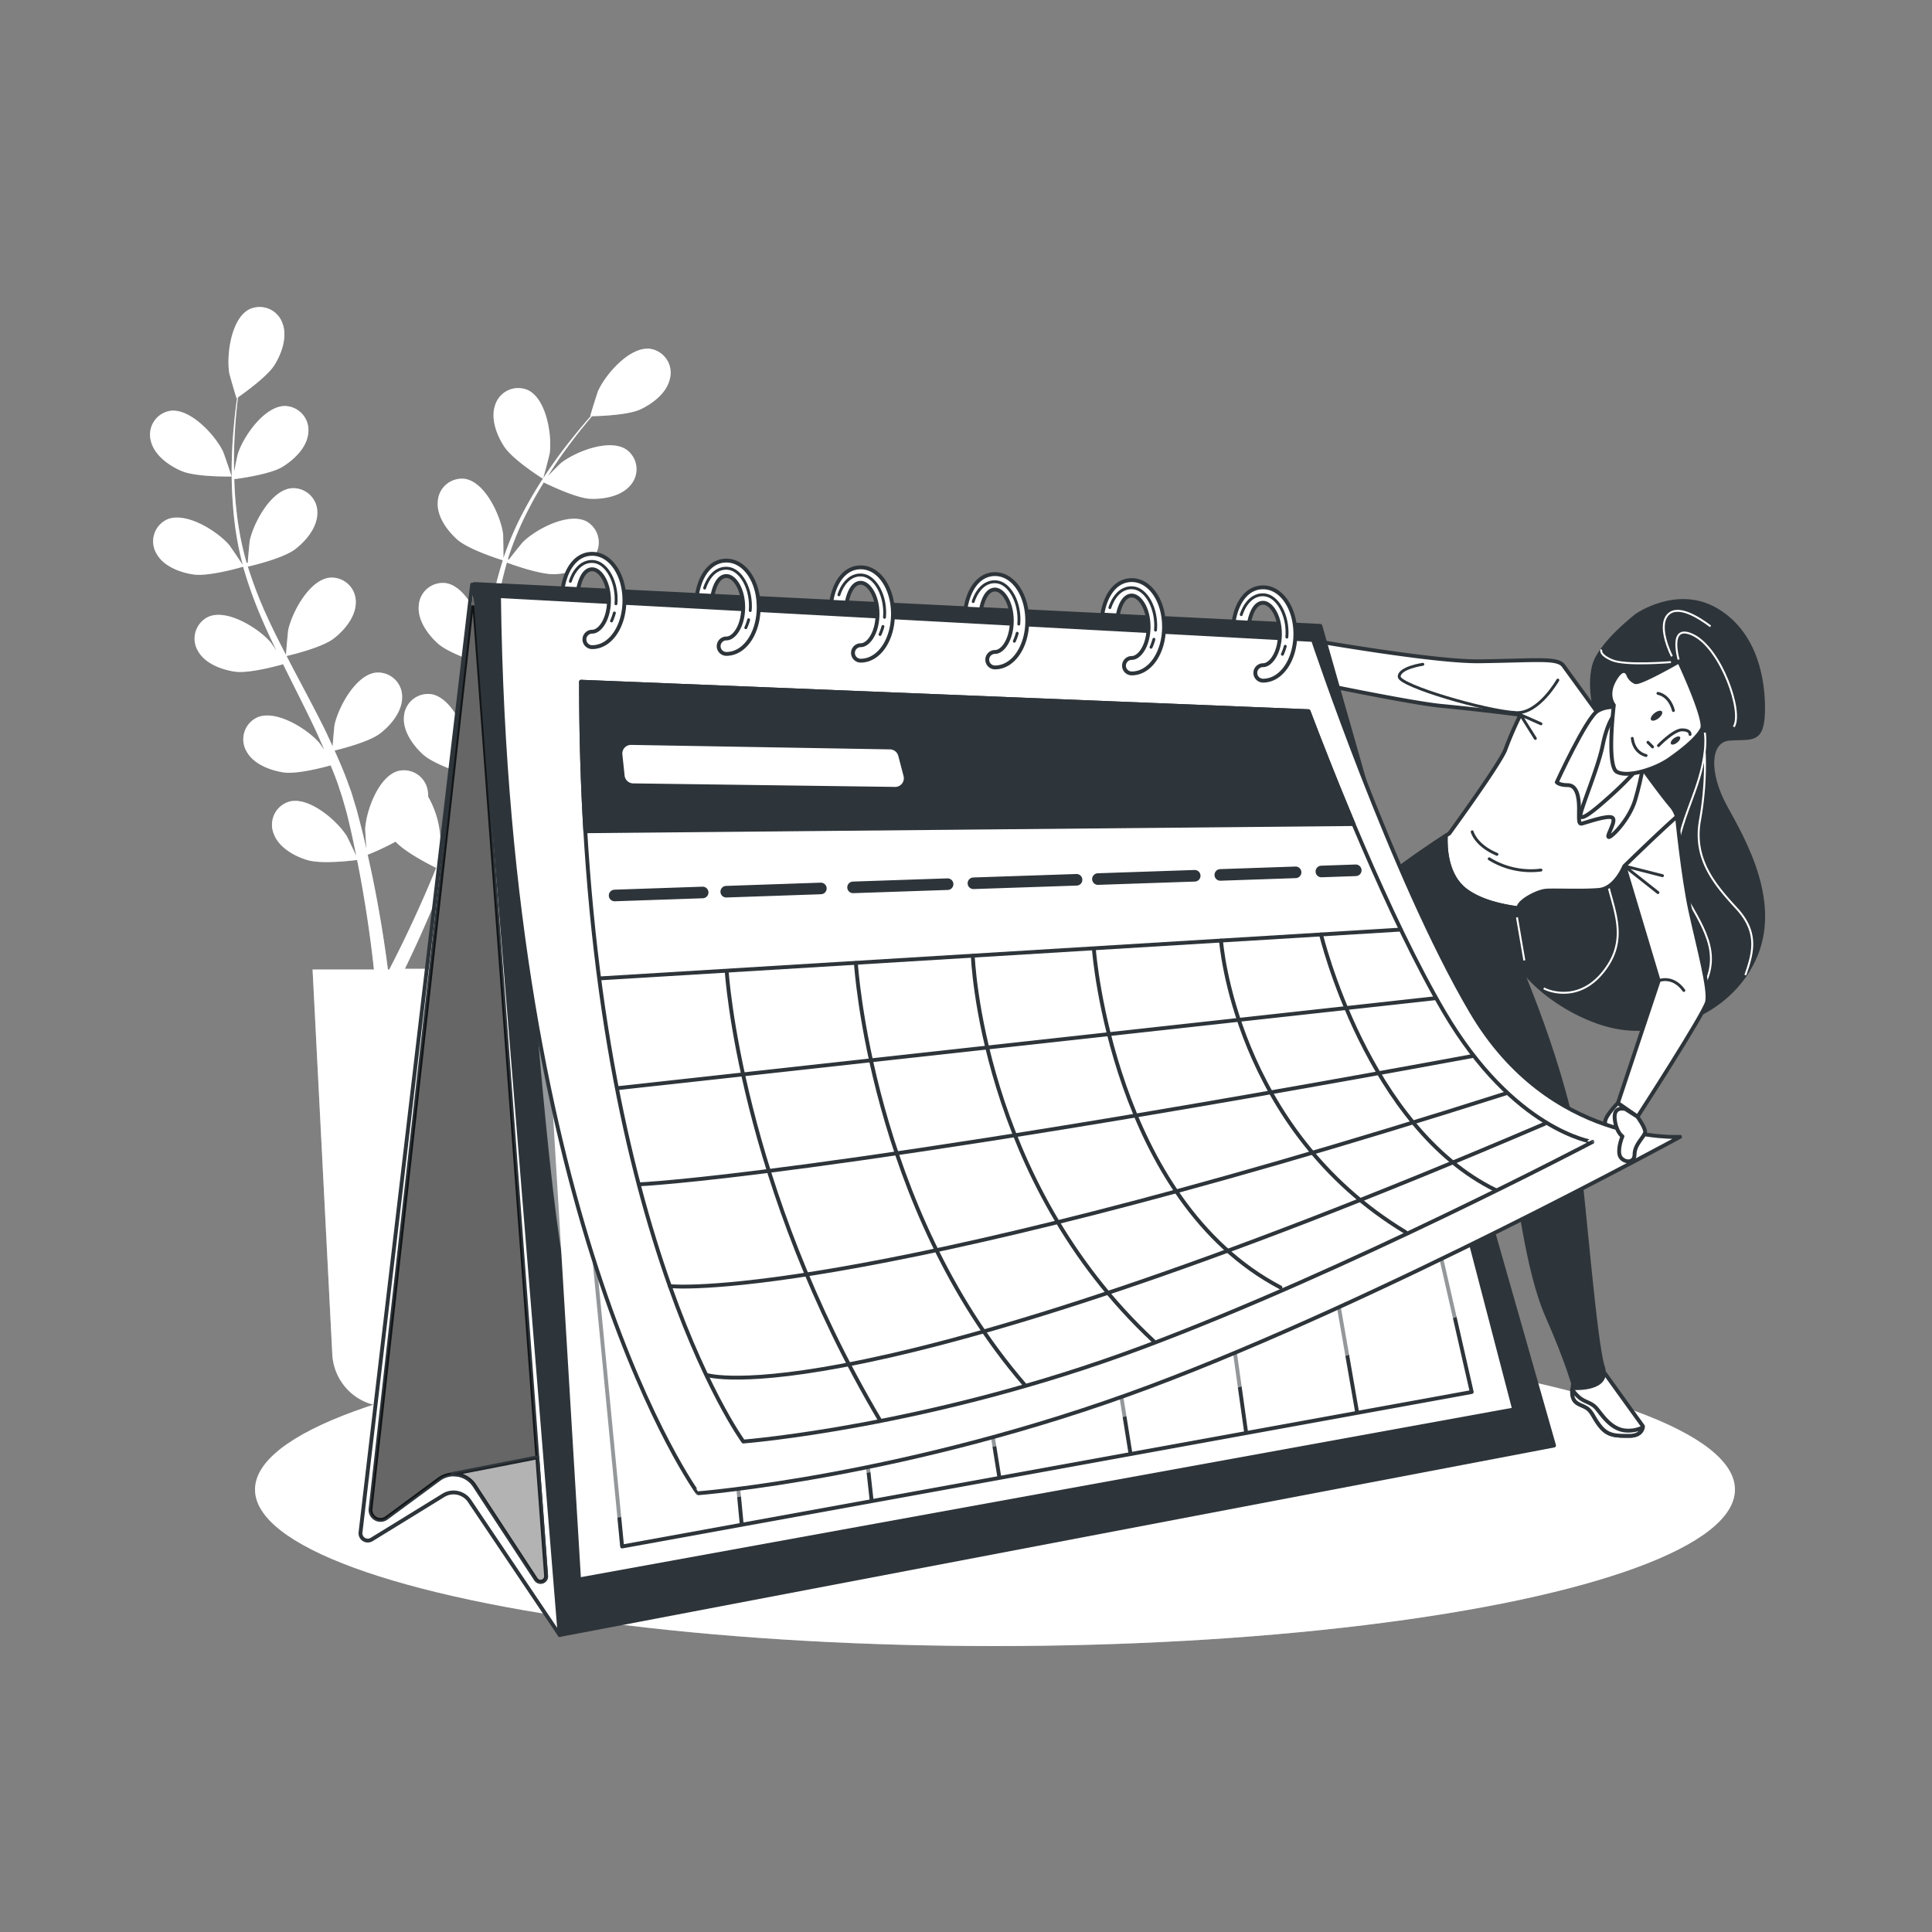 <svg xmlns="http://www.w3.org/2000/svg" viewBox="0 0 500 500"><rect x="0" y="0" width="500" height="500" fill="#808080" stroke="none"/><g id="freepik--Shadow--inject-1--inject-67"><ellipse cx="257.5" cy="385.5" rx="191.5" ry="40.5" style="fill:#FFFFFF"></ellipse><ellipse cx="257.5" cy="385.5" rx="191.5" ry="40.5" style="fill:#fff;opacity:0.3"></ellipse></g><g id="freepik--Plants--inject-1--inject-67"><path d="M39.05,114.14a6.24,6.24,0,0,1,5-7.82c5.23-.71,11.65,6.31,13.69,10.56.17.37,2.26,6.43,2.16,6.43s-9.27.21-13-1.45C43.63,120.45,39.92,117.76,39.05,114.14ZM173.37,98c-.77,3.64-4.41,6.43-7.59,7.93s-10.73,1.76-12.58,1.79c-1,1.19-2.07,2.48-3.22,3.92-2,2.56-4.22,5.47-6.42,8.79-.59.89-1.19,1.86-1.79,2.8,1.34-1.37,3.19-3.22,3.39-3.38,3.69-2.93,12.53-6.44,16.92-3.52a6.24,6.24,0,0,1,1.1,9.22c-2.37,2.88-6.88,3.68-10.4,3.54s-10.55-3.49-12.05-4.24c-1.29,2.09-2.57,4.27-3.77,6.62a80.28,80.28,0,0,0-5.53,13.23l.27.13c1.07-1.41,3.4-4.32,3.62-4.53,3.34-3.33,11.75-7.78,16.44-5.37a6.25,6.25,0,0,1,2.09,9c-2,3.13-6.43,4.42-9.94,4.66-4,.29-12.41-2.87-12.73-3a110.83,110.83,0,0,0-3,13.93c-.54,3.48-.95,7-1.33,10.59.73-1,3.79-4.83,4-5.08,3.34-3.32,11.75-7.78,16.43-5.36a6.24,6.24,0,0,1,2.1,9.05c-2,3.12-6.43,4.41-9.94,4.65-3.95.28-12-2.71-12.66-3-.17,1.62-.34,3.23-.5,4.86-.52,5.29-1,10.61-1.66,15.84-.23,1.81-.51,3.59-.79,5.37,1.14-1.48,3.26-4.13,3.47-4.34,3.34-3.32,11.75-7.78,16.44-5.36a6.24,6.24,0,0,1,2.09,9c-2,3.12-6.43,4.41-9.94,4.66s-10.33-2.12-12.24-2.82c-.49,3-1,5.89-1.72,8.74-.32,1.23-.56,2.5-.94,3.66l-1,3.49c-.8,2.36-1.53,4.55-2.33,6.73-.4,1.1-.79,2.13-1.19,3.2.93-1.68,2.45-4.3,2.61-4.53,2.8-3.79,10.43-9.46,15.43-7.78a6.23,6.23,0,0,1,3.45,8.62c-1.54,3.4-5.69,5.34-9.13,6.11-3.78.86-11.9-.79-12.89-1-1,2.61-2,5.13-2.94,7.48-3,7.43-5.85,13.51-7.88,17.74l-.33.68h14.79l-5.11,99.6A14.22,14.22,0,0,1,100.22,364h0A14.23,14.23,0,0,1,86,350.5l-5.11-99.6H96.77c-.08-.69-.16-1.42-.25-2.24-.53-4.6-1.39-11.18-2.77-19-.39-2.26-.84-4.65-1.34-7.1-1,.13-9.22,1.17-12.93,0-3.36-1-7.36-3.28-8.64-6.78a6.24,6.24,0,0,1,4.08-8.34c5.11-1.31,12.3,4.93,14.81,8.91.16.26,1.71,3.49,2.47,5.16-.3-1.48-.59-2.95-.93-4.49-.48-2.21-1-4.53-1.59-6.79-.32-1.16-.65-2.33-1-3.51s-.75-2.3-1.12-3.48c-.58-1.7-1.27-3.43-2-5.16-2.22.62-8.78,2.31-12.15,1.82s-7.78-2.12-9.57-5.38a6.24,6.24,0,0,1,2.77-8.87c4.85-2.07,12.9,3,16,6.57.1.11.68.93,1.35,1.91-.72-1.66-1.43-3.33-2.21-5-2.22-4.72-4.63-9.47-7-14.23-.5-1-1-2-1.48-3-1.87.53-9,2.43-12.49,1.92s-7.78-2.12-9.57-5.39A6.24,6.24,0,0,1,54,159.6c4.85-2.06,12.9,3,16,6.58.11.12.8,1.1,1.55,2.21-1.26-2.61-2.49-5.22-3.63-7.86a112.13,112.13,0,0,1-5-13.86c-.65.19-8.92,2.59-12.85,2-3.48-.5-7.77-2.12-9.56-5.38a6.24,6.24,0,0,1,2.76-8.87c4.86-2.06,12.91,3,16,6.57.22.26,2.66,3.82,3.49,5.13a1.09,1.09,0,0,1,0-.17,81.2,81.2,0,0,1-2.4-14.27A112.61,112.61,0,0,1,60,118.75c.1-4,.43-7.66.75-10.89.19-1.75.39-3.35.6-4.84l-.09.06c-.09.06-1.85-6.1-1.92-6.5-.78-4.65.46-14.08,5.14-16.51a6.25,6.25,0,0,1,8.6,3.53c1.36,3.47-.14,7.8-2,10.81s-8,7.38-9.5,8.43c-.18,1.55-.36,3.21-.52,5-.25,3.23-.5,6.88-.51,10.87,0,1.07,0,2.21.05,3.32.36-1.88.89-4.44,1-4.69,1.45-4.48,6.89-12.28,12.17-12.27a6.24,6.24,0,0,1,6,7.09c-.38,3.71-3.71,6.86-6.72,8.69S62.29,123.81,60.63,124c.08,2.46.21,5,.51,7.6a80.77,80.77,0,0,0,2.68,14.08l.3,0c.12-1.77.46-5.48.52-5.79,1-4.61,5.5-13,10.75-13.53a6.24,6.24,0,0,1,6.74,6.39c0,3.72-2.93,7.23-5.72,9.37-3.22,2.47-11.94,4.45-12.27,4.52a109,109,0,0,0,5.15,13.3c1.47,3.2,3.08,6.39,4.73,9.57.06-1.25.5-6.12.57-6.47,1-4.61,5.5-13,10.75-13.54a6.25,6.25,0,0,1,6.74,6.39c0,3.73-2.94,7.23-5.73,9.37-3.14,2.41-11.48,4.35-12.19,4.51.75,1.44,1.5,2.89,2.26,4.33,2.49,4.71,5,9.41,7.36,14.13.81,1.64,1.55,3.28,2.3,4.92.13-1.87.45-5.25.5-5.54,1-4.61,5.51-13,10.75-13.54a6.24,6.24,0,0,1,6.74,6.39c0,3.73-2.93,7.23-5.72,9.37s-9.79,3.93-11.76,4.41C87.82,197,89,199.7,90,202.46c.41,1.2.9,2.39,1.23,3.56l1.06,3.49c.63,2.41,1.23,4.64,1.77,6.9.28,1.14.51,2.22.77,3.32-.15-1.9-.33-4.93-.32-5.21.25-4.7,3.48-13.65,8.58-15a6.24,6.24,0,0,1,7.63,5.3,7.87,7.87,0,0,1,.09,1.38A24.25,24.25,0,0,1,114,218c0,.3-.49,3.85-.78,5.66.57-1.4,1.13-2.79,1.69-4.25.83-2.11,1.63-4.36,2.43-6.54l1.12-3.47c.4-1.17.64-2.33,1-3.52.46-1.74.84-3.57,1.22-5.38-2.19-.72-8.6-2.92-11.14-5.19s-5.31-6.06-5-9.77a6.25,6.25,0,0,1,7.2-5.87c5.19,1,9.11,9.63,9.71,14.3,0,.15.05,1.15.07,2.34.32-1.78.65-3.57.91-5.39.76-5.16,1.36-10.45,2-15.74.13-1.11.28-2.21.41-3.31-1.85-.59-8.81-2.91-11.47-5.29s-5.31-6.06-5-9.77a6.23,6.23,0,0,1,7.2-5.87c5.19,1,9.1,9.63,9.71,14.3,0,.16,0,1.36.07,2.7.38-2.88.8-5.73,1.31-8.56A109,109,0,0,1,130.13,145c-.66-.2-8.87-2.76-11.83-5.4-2.63-2.35-5.32-6.06-5-9.77a6.23,6.23,0,0,1,7.2-5.87c5.18,1,9.1,9.63,9.71,14.3,0,.33.11,4.65.08,6.2,0-.06,0-.12.05-.17a81.92,81.92,0,0,1,5.87-13.23,112.93,112.93,0,0,1,6.88-11c2.29-3.29,4.58-6.15,6.64-8.67,1.12-1.36,2.17-2.58,3.16-3.71h-.11c-.1,0,1.83-6.12,2-6.49,1.92-4.3,8.15-11.49,13.39-10.93A6.24,6.24,0,0,1,173.37,98ZM112.88,224.6c-.9-.43-7.81-3.85-10.51-6.78a66.75,66.75,0,0,1-7.22,3.39c.61,2.72,1.19,5.37,1.68,7.86,1.56,7.88,2.57,14.5,3.21,19.15.13,1,.25,1.87.35,2.68h.35l1.16-2.25c2.09-4.13,5-10.09,8.18-17.39C111,229.16,111.94,226.92,112.88,224.6Zm27.64-100.7c.08,0,1.68-6.15,1.74-6.56.65-4.66-.84-14.06-5.59-16.36a6.25,6.25,0,0,0-8.5,3.77c-1.27,3.5.35,7.79,2.26,10.74C132.67,119,140.51,123.9,140.52,123.9Z" style="fill:#FFFFFF"></path><path d="M39.05,114.14a6.24,6.24,0,0,1,5-7.82c5.23-.71,11.65,6.31,13.69,10.56.17.37,2.26,6.43,2.16,6.43s-9.27.21-13-1.45C43.63,120.45,39.92,117.76,39.05,114.14ZM173.37,98c-.77,3.64-4.41,6.43-7.59,7.93s-10.73,1.76-12.58,1.79c-1,1.19-2.07,2.48-3.22,3.92-2,2.56-4.22,5.47-6.42,8.79-.59.89-1.19,1.86-1.79,2.8,1.34-1.37,3.19-3.22,3.39-3.38,3.69-2.93,12.53-6.44,16.92-3.52a6.24,6.24,0,0,1,1.1,9.22c-2.37,2.88-6.88,3.68-10.4,3.54s-10.55-3.49-12.05-4.24c-1.29,2.09-2.57,4.27-3.77,6.62a80.28,80.28,0,0,0-5.53,13.23l.27.13c1.07-1.41,3.4-4.32,3.62-4.53,3.34-3.33,11.75-7.78,16.44-5.37a6.25,6.25,0,0,1,2.09,9c-2,3.13-6.43,4.42-9.94,4.66-4,.29-12.41-2.87-12.73-3a110.83,110.83,0,0,0-3,13.93c-.54,3.48-.95,7-1.33,10.59.73-1,3.79-4.83,4-5.08,3.34-3.32,11.75-7.78,16.43-5.36a6.24,6.24,0,0,1,2.1,9.05c-2,3.12-6.43,4.41-9.94,4.65-3.95.28-12-2.71-12.66-3-.17,1.62-.34,3.23-.5,4.86-.52,5.29-1,10.61-1.66,15.84-.23,1.81-.51,3.59-.79,5.37,1.14-1.48,3.26-4.13,3.47-4.34,3.34-3.32,11.75-7.78,16.44-5.36a6.24,6.24,0,0,1,2.09,9c-2,3.12-6.43,4.41-9.94,4.66s-10.33-2.12-12.24-2.82c-.49,3-1,5.89-1.72,8.74-.32,1.23-.56,2.5-.94,3.66l-1,3.49c-.8,2.36-1.53,4.55-2.33,6.73-.4,1.1-.79,2.13-1.19,3.2.93-1.68,2.45-4.3,2.61-4.53,2.8-3.79,10.43-9.46,15.43-7.78a6.23,6.23,0,0,1,3.45,8.62c-1.54,3.4-5.69,5.34-9.13,6.11-3.78.86-11.9-.79-12.89-1-1,2.61-2,5.13-2.94,7.48-3,7.43-5.85,13.51-7.88,17.74l-.33.68h14.79l-5.11,99.6A14.22,14.22,0,0,1,100.22,364h0A14.23,14.23,0,0,1,86,350.5l-5.11-99.6H96.77c-.08-.69-.16-1.42-.25-2.24-.53-4.6-1.39-11.18-2.77-19-.39-2.26-.84-4.65-1.34-7.1-1,.13-9.22,1.17-12.93,0-3.36-1-7.36-3.28-8.64-6.78a6.24,6.24,0,0,1,4.08-8.34c5.11-1.31,12.3,4.93,14.81,8.91.16.26,1.71,3.49,2.47,5.16-.3-1.48-.59-2.95-.93-4.49-.48-2.21-1-4.53-1.59-6.79-.32-1.16-.65-2.33-1-3.51s-.75-2.3-1.12-3.48c-.58-1.7-1.27-3.43-2-5.16-2.22.62-8.78,2.31-12.15,1.82s-7.78-2.12-9.57-5.38a6.24,6.24,0,0,1,2.77-8.87c4.85-2.07,12.9,3,16,6.57.1.11.68.93,1.35,1.91-.72-1.66-1.43-3.33-2.21-5-2.22-4.72-4.63-9.47-7-14.23-.5-1-1-2-1.48-3-1.87.53-9,2.43-12.49,1.92s-7.78-2.12-9.57-5.39A6.24,6.24,0,0,1,54,159.6c4.85-2.06,12.9,3,16,6.58.11.12.8,1.1,1.55,2.21-1.26-2.61-2.49-5.22-3.63-7.86a112.13,112.13,0,0,1-5-13.86c-.65.19-8.92,2.59-12.85,2-3.48-.5-7.77-2.12-9.56-5.38a6.24,6.24,0,0,1,2.76-8.87c4.86-2.06,12.91,3,16,6.57.22.26,2.66,3.82,3.49,5.13a1.09,1.09,0,0,1,0-.17,81.2,81.2,0,0,1-2.4-14.27A112.61,112.61,0,0,1,60,118.75c.1-4,.43-7.66.75-10.89.19-1.75.39-3.35.6-4.84l-.09.06c-.09.06-1.85-6.1-1.92-6.5-.78-4.65.46-14.08,5.14-16.51a6.25,6.25,0,0,1,8.6,3.53c1.36,3.47-.14,7.8-2,10.81s-8,7.38-9.5,8.43c-.18,1.55-.36,3.21-.52,5-.25,3.23-.5,6.88-.51,10.87,0,1.07,0,2.21.05,3.32.36-1.88.89-4.44,1-4.69,1.45-4.48,6.89-12.28,12.17-12.27a6.24,6.24,0,0,1,6,7.09c-.38,3.71-3.71,6.86-6.72,8.69S62.29,123.81,60.63,124c.08,2.46.21,5,.51,7.6a80.77,80.77,0,0,0,2.68,14.08l.3,0c.12-1.77.46-5.48.52-5.79,1-4.61,5.5-13,10.75-13.53a6.24,6.24,0,0,1,6.74,6.39c0,3.72-2.93,7.23-5.72,9.37-3.22,2.47-11.94,4.45-12.27,4.52a109,109,0,0,0,5.15,13.3c1.47,3.2,3.08,6.39,4.73,9.57.06-1.25.5-6.12.57-6.47,1-4.61,5.5-13,10.75-13.54a6.25,6.25,0,0,1,6.74,6.39c0,3.73-2.94,7.23-5.73,9.37-3.14,2.41-11.48,4.35-12.19,4.51.75,1.44,1.5,2.89,2.26,4.33,2.49,4.71,5,9.41,7.36,14.13.81,1.64,1.55,3.28,2.3,4.92.13-1.87.45-5.25.5-5.54,1-4.61,5.51-13,10.75-13.54a6.24,6.24,0,0,1,6.74,6.39c0,3.73-2.93,7.23-5.72,9.37s-9.79,3.93-11.76,4.41C87.82,197,89,199.7,90,202.46c.41,1.2.9,2.39,1.23,3.56l1.06,3.49c.63,2.41,1.23,4.64,1.77,6.9.28,1.14.51,2.22.77,3.32-.15-1.9-.33-4.93-.32-5.21.25-4.7,3.48-13.65,8.58-15a6.24,6.24,0,0,1,7.63,5.3,7.87,7.87,0,0,1,.09,1.38A24.25,24.25,0,0,1,114,218c0,.3-.49,3.85-.78,5.66.57-1.4,1.13-2.79,1.69-4.25.83-2.11,1.63-4.36,2.43-6.54l1.12-3.47c.4-1.17.64-2.33,1-3.52.46-1.74.84-3.57,1.22-5.38-2.19-.72-8.6-2.92-11.14-5.19s-5.31-6.06-5-9.77a6.25,6.25,0,0,1,7.2-5.87c5.19,1,9.11,9.63,9.71,14.3,0,.15.05,1.15.07,2.34.32-1.78.65-3.57.91-5.39.76-5.16,1.36-10.45,2-15.74.13-1.11.28-2.21.41-3.31-1.85-.59-8.81-2.91-11.47-5.29s-5.31-6.06-5-9.77a6.23,6.23,0,0,1,7.2-5.87c5.19,1,9.1,9.63,9.71,14.3,0,.16,0,1.36.07,2.7.38-2.88.8-5.73,1.31-8.56A109,109,0,0,1,130.13,145c-.66-.2-8.87-2.76-11.83-5.4-2.63-2.35-5.32-6.06-5-9.77a6.23,6.23,0,0,1,7.2-5.87c5.18,1,9.1,9.63,9.71,14.3,0,.33.11,4.65.08,6.2,0-.06,0-.12.05-.17a81.92,81.92,0,0,1,5.87-13.23,112.93,112.93,0,0,1,6.88-11c2.29-3.29,4.58-6.15,6.64-8.67,1.12-1.36,2.17-2.58,3.16-3.71h-.11c-.1,0,1.83-6.12,2-6.49,1.92-4.3,8.15-11.49,13.39-10.93A6.24,6.24,0,0,1,173.37,98ZM112.88,224.6c-.9-.43-7.81-3.85-10.51-6.78a66.75,66.75,0,0,1-7.22,3.39c.61,2.72,1.19,5.37,1.68,7.86,1.56,7.88,2.57,14.5,3.21,19.15.13,1,.25,1.87.35,2.68h.35l1.16-2.25c2.09-4.13,5-10.09,8.18-17.39C111,229.16,111.94,226.92,112.88,224.6Zm27.64-100.7c.08,0,1.68-6.15,1.74-6.56.65-4.66-.84-14.06-5.59-16.36a6.25,6.25,0,0,0-8.5,3.77c-1.27,3.5.35,7.79,2.26,10.74C132.67,119,140.51,123.9,140.52,123.9Z" style="fill:#fff;opacity:0.3"></path></g><g id="freepik--Calendar--inject-1--inject-67"><path d="M423.61,159.26s-9.78,7.48-11.13,13.24.39,11.89,1.54,15.54,1.34,21.3-9.4,29.16-15.54,15.73-14.39,25.52,15.73,20.53,27.82,23,29.16-3.07,35.87-17.46S451.62,218,446.63,209s-4.6-17.46,1-17.84,8.44,1,8.64-6.91-1.73-20.14-11.9-26.28S423.61,159.26,423.61,159.26Z" style="fill:#2e353a;stroke:#2e353a;stroke-linecap:round;stroke-linejoin:round"></path><path d="M399.53,255.76c1,.67,10,4.34,16.66-6s-2.41-19.87-.66-29" style="fill:none;stroke:#fff;stroke-miterlimit:10;stroke-width:0.5px"></path><path d="M434.55,171.16s-3.12-10.08,3.64-6.81c7.25,3.5,13,20,10.5,23.75" style="fill:none;stroke:#fff;stroke-miterlimit:10;stroke-width:0.5px"></path><path d="M432.69,169.85s-3.75-7.25-1.25-10.5,8.25.5,11.25,2.75" style="fill:none;stroke:#fff;stroke-miterlimit:10;stroke-width:0.5px"></path><path d="M441.19,189.6s1,4.5-2,13.5-8.5,19.25-3,28.75,9.75,16,3.5,25.5" style="fill:none;stroke:#fff;stroke-miterlimit:10;stroke-width:0.5px"></path><path d="M441.19,194.85a81.09,81.09,0,0,1-1.25,17.5c-1.75,10,3.75,16.5,9.5,22.75s4.25,11.5,2.25,17.25" style="fill:none;stroke:#fff;stroke-miterlimit:10;stroke-width:0.5px"></path><path d="M432.44,171.35s-11.75,1-15.25-.5-2.75-2.75-2.75-2.75" style="fill:none;stroke:#fff;stroke-miterlimit:10;stroke-width:0.5px"></path><path d="M434,211.29s1.53,15.54,3.49,24.53,5.08,20.34,4.3,23.47-18,29.72-18,29.72l-5.08-3.52,10.56-31.68-8.89-29.7S428.52,212.18,434,211.29Z" style="fill:#fff;stroke:#2e353a;stroke-linecap:round;stroke-linejoin:round"></path><path d="M432.63,208.76c-2.5-2.88-7.87-10.36-7.87-10.36l-8.44-10-11.7-16.11c-1.54-2.11-6.72-1.35-21.68-1.15s-60.37-8.44-60.37-8.44l-1.53,10s41.56,9,52.11,10,20.34,2.3,20.34,2.3a87.48,87.48,0,0,0-3.84,8.83c-1.15,3.45-14.58,21.87-14.58,21.87s-.33.2-.9.58c-.15,3.34.17,10.43,5.16,14.17,3.86,2.89,9.51,4.11,13.59,4.62h0c.07-.23.13-.43.18-.57.58-1.54,4.8-3.84,7.1-4s9.4.19,13.63-.19,6.52-6.14,6.52-6.14,9.32-9.1,13.61-12.82A7.34,7.34,0,0,0,432.63,208.76Z" style="fill:#fff;stroke:#2e353a;stroke-linecap:round;stroke-linejoin:round"></path><polyline points="398.8 187.32 393.49 184.97 397.35 191.11" style="fill:none;stroke:#2e353a;stroke-linecap:round;stroke-linejoin:round;stroke-width:0.75px"></polyline><path d="M385.41,222.26a20.47,20.47,0,0,0,13.39,2.91" style="fill:none;stroke:#2e353a;stroke-linecap:round;stroke-linejoin:round;stroke-width:0.75px"></path><path d="M381,215.27s.87,3.5,6.41,5.83" style="fill:none;stroke:#2e353a;stroke-linecap:round;stroke-linejoin:round;stroke-width:0.75px"></path><path d="M429.24,253.81s3.63-1.56,6.54,2.52" style="fill:none;stroke:#2e353a;stroke-linecap:round;stroke-linejoin:round;stroke-width:0.75px"></path><polyline points="430.25 226.63 420.35 224.11 429.08 231" style="fill:none;stroke:#2e353a;stroke-linecap:round;stroke-linejoin:round;stroke-width:0.75px"></polyline><path d="M403.17,176s-4.95,8.73-10.77,8.44c-7.91-.4-30.29-7-30.29-9.32s6.12-3.2,6.12-3.2" style="fill:none;stroke:#2e353a;stroke-linecap:round;stroke-linejoin:round;stroke-width:0.75px"></path><path d="M420.35,183.24s-4-1-6.91.77-10.55,18.42-10.55,18.42.57.77,2.88.77,2.88,3.07,2.88,5.94-.2,4.22.76,4,6.72-2.3,7.87-1.53-1.54,4.6-1,5,5.37-4.42,6.91-9.6,3.07-12.85,2.68-15.92S423,184,420.35,183.24Z" style="fill:#FFFFFF;stroke:#2e353a;stroke-linecap:round;stroke-linejoin:round"></path><path d="M423.61,199.17a86.93,86.93,0,0,1-6.71,6.71c-4.42,4-8.06,6.91-7.87,5s4.6-12.28,5.75-18,3.27-9.6,5.57-9.6S427.64,195,423.61,199.17Z" style="fill:#fff;stroke:#2e353a;stroke-linecap:round;stroke-linejoin:round"></path><path d="M421.31,174.42a3.49,3.49,0,0,0,1.92,2.11c1.34.38,11.32-5.37,11.32-5.37s7.1,15.15,5.94,17.45-4.6,5.19-8.44,7.87-10.93,4.8-13.62,3.26-.77-17.26-.77-17.26-2.11-2.5.19-6.53S421.31,174.42,421.31,174.42Z" style="fill:#fff;stroke:#2e353a;stroke-linecap:round;stroke-linejoin:round"></path><path d="M437.38,190.07s.17-1.19-2.05-1.19-6.12,4.08-6.12,4.08" style="fill:none;stroke:#2e353a;stroke-linecap:round;stroke-linejoin:round;stroke-width:0.75px"></path><line x1="427.68" y1="193.3" x2="426.49" y2="192.11" style="fill:none;stroke:#2e353a;stroke-linecap:round;stroke-linejoin:round;stroke-width:0.75px"></line><path d="M426,195.52s-3.06-.51-3.57-4.43" style="fill:none;stroke:#2e353a;stroke-linecap:round;stroke-linejoin:round;stroke-width:0.75px"></path><path d="M433.08,183.89s-.76-3.73-4-4.45" style="fill:none;stroke:#2e353a;stroke-linecap:round;stroke-linejoin:round;stroke-width:0.75px"></path><path d="M429.23,185.89c-.78.61-1.64.81-1.93.44s.1-1.16.87-1.77,1.64-.81,1.93-.44S430,185.28,429.23,185.89Z" style="fill:#2e353a"></path><path d="M434.05,192.19c-.64.5-1.35.67-1.59.36s.08-1,.72-1.47,1.35-.66,1.59-.36S434.69,191.68,434.05,192.19Z" style="fill:#2e353a"></path><path d="M415.38,355.47l9.81,13.63s0,2.5-3.5,2.5-5.5,0-7.5-2.5-2-4-4-5-4-1-3-6.5S415.38,355.47,415.38,355.47Z" style="fill:#fff;stroke:#2e353a;stroke-linecap:round;stroke-linejoin:round"></path><path d="M425.15,369.41a8.53,8.53,0,0,1-5,.74c-3.54-.64-5.69-4.18-7-5.7s-2.91-1.51-4.42-2.78a9.85,9.85,0,0,1-1.86-2.12c-.21,3.56,1.52,3.68,3.24,4.55,2,1,2,2.5,4,5s4,2.5,7.5,2.5C424.42,371.6,425,370.08,425.15,369.41Z" style="fill:#fff;stroke:#2e353a;stroke-linecap:round;stroke-linejoin:round"></path><path d="M414.82,353.74c-2-6-4.85-41.92-6.33-53.29-3-23.12-16.34-53.13-16.34-53.13l.77-12.28c-4.08-.51-9.73-1.73-13.59-4.62-5-3.74-5.31-10.83-5.16-14.17-2.53,1.63-10,6.54-16.37,11.7-7.86,6.33-13.24,28.78-14.77,35.87s-3.26,28-3.26,28-13.82,5.37-19.38,13-22.45,24.94-22.45,24.94l1.54,5.76s5.18-3.64,9.59-7.1,38.76-22.64,41.06-24,5-4,8.06-11.7c1.12-2.81,2.7-7.41,4.26-12.12L367.78,264l5.13-4.37c5.06,13.68,16.82,40.05,18.49,43.82,2,4.52,3.52,24.62,9.05,37.19s7,18.6,7,18.6S416.83,359.77,414.82,353.74Z" style="fill:#2e353a;stroke:#2e353a;stroke-linecap:round;stroke-linejoin:round"></path><line x1="392.59" y1="237.41" x2="394.5" y2="248.56" style="fill:none;stroke:#fff;stroke-miterlimit:10;stroke-width:0.5px"></line><path d="M122.18,151.29,93.3,396.59a1.9,1.9,0,0,0,2.88,1.83L114.74,387a5,5,0,0,1,6.79,1.47l23.32,34.67,9.73-145.84Z" style="fill:#FFFFFF;stroke:#2e353a;stroke-linecap:round;stroke-linejoin:round"></path><path d="M122,157.46l-26.1,233a2.6,2.6,0,0,0,4.13,2.38l13.57-10a6.45,6.45,0,0,1,9.23,1.65l15.88,24.24a1.43,1.43,0,0,0,2.63-.89L122.8,157.47A.41.41,0,0,0,122,157.46Z" style="fill:#FFFFFF;stroke:#2e353a;stroke-linecap:round;stroke-linejoin:round"></path><path d="M122.36,154.08,95.88,390.44a2.6,2.6,0,0,0,4.13,2.38l13.57-10a6.45,6.45,0,0,1,9.23,1.65l15.88,24.24a1.43,1.43,0,0,0,2.63-.89L122.55,154.08A.1.1,0,0,0,122.36,154.08Z" style="opacity:0.6"></path><path d="M117.53,381.54a6.45,6.45,0,0,1,5.28,2.91l15.88,24.24a1.43,1.43,0,0,0,2.63-.89l-2.27-30.64-21.86,4.28A1.91,1.91,0,0,1,117.53,381.54Z" style="fill:#FFFFFF;stroke:#2e353a;stroke-linecap:round;stroke-linejoin:round"></path><path d="M117.53,381.54a6.45,6.45,0,0,1,5.28,2.91l15.88,24.24a1.43,1.43,0,0,0,2.63-.89l-2.27-30.64-21.86,4.28A1.91,1.91,0,0,1,117.53,381.54Z" style="opacity:0.3"></path><polygon points="122.77 151.14 144.84 423.14 402.19 374.1 341.71 161.97 122.77 151.14" style="fill:#2e353a;stroke:#2e353a;stroke-linecap:round;stroke-linejoin:round"></polygon><polygon points="134.7 157.01 149.86 408.76 391.86 364.76 340.85 169.17 134.7 157.01" style="fill:#FFFFFF;stroke:#2e353a;stroke-linecap:round;stroke-linejoin:round"></polygon><polygon points="149.49 280.9 161 400.23 380.88 360.25 360.45 270.56 149.49 280.9" style="fill:#fff;stroke:#2e353a;stroke-linecap:round;stroke-linejoin:round"></polygon><line x1="191.93" y1="394.29" x2="188.28" y2="355.96" style="fill:#fff;stroke:#2e353a;stroke-linecap:round;stroke-linejoin:round"></line><line x1="225.58" y1="388.36" x2="222.06" y2="356.41" style="fill:#fff;stroke:#2e353a;stroke-linecap:round;stroke-linejoin:round"></line><line x1="258.57" y1="381.97" x2="254.46" y2="356.41" style="fill:#fff;stroke:#2e353a;stroke-linecap:round;stroke-linejoin:round"></line><line x1="292.56" y1="376.14" x2="287.67" y2="345.67" style="fill:#fff;stroke:#2e353a;stroke-linecap:round;stroke-linejoin:round"></line><line x1="322.5" y1="370.74" x2="318.33" y2="341" style="fill:#fff;stroke:#2e353a;stroke-linecap:round;stroke-linejoin:round"></line><line x1="351.21" y1="365.43" x2="345" y2="329.67" style="fill:#fff;stroke:#2e353a;stroke-linecap:round;stroke-linejoin:round"></line><path d="M418.68,285.49s-3.06,3.08-3.26,4.68,1.4,6.42,1.4,6.42l4.82.8,2.12-8.38Z" style="fill:#fff;stroke:#2e353a;stroke-linecap:round;stroke-linejoin:round"></path><path d="M135.92,226.56s5.08,73.11,9.75,99.77S159,392.89,159,392.89s150-23.22,224-54.56l-6-28.66Z" style="fill:#FFFFFF;opacity:0.49;mix-blend-mode:multiply"></path><path d="M129.14,154.27l210.67,11.35s20.51,61.45,40.92,96.15,54.07,32.44,54.07,32.44-77.2,42.21-137.33,64.68c-62.58,23.37-116.85,27.57-116.85,27.57S131.19,318.94,129.14,154.27Z" style="fill:#FFFFFF;stroke:#2e353a;stroke-linecap:round;stroke-linejoin:round"></path><path d="M153.26,143.33c-3.91,0-6.74,3.47-7.63,8.91l4,.22c.62-3.14,1.85-5.13,3.62-5.13,2.06,0,4.35,3.31,4.35,8.07s-2.29,8.08-4.35,8.08a2,2,0,0,0,0,4c4.68,0,8.35-5.31,8.35-12.08S157.94,143.33,153.26,143.33Z" style="fill:#fff;stroke:#2e353a;stroke-miterlimit:10"></path><path d="M159,158.64a13.75,13.75,0,0,1-.74,2.06" style="fill:none;stroke:#2e353a;stroke-linecap:round;stroke-linejoin:round;stroke-width:0.75px"></path><path d="M147.61,150.44s1.5-5.42,5.93-5.12c3.48.24,6.35,5.41,5.87,10.94" style="fill:none;stroke:#2e353a;stroke-linecap:round;stroke-linejoin:round;stroke-width:0.75px"></path><path d="M188,145.08c-3.91,0-6.74,3.47-7.63,8.91l4,.22c.62-3.14,1.85-5.13,3.62-5.13,2.06,0,4.35,3.31,4.35,8.07s-2.29,8.08-4.35,8.08a2,2,0,0,0,0,4c4.68,0,8.35-5.31,8.35-12.08S192.69,145.08,188,145.08Z" style="fill:#fff;stroke:#2e353a;stroke-miterlimit:10"></path><path d="M193.75,160.39a13.75,13.75,0,0,1-.74,2.06" style="fill:none;stroke:#2e353a;stroke-linecap:round;stroke-linejoin:round;stroke-width:0.75px"></path><path d="M182.36,152.19s1.5-5.42,5.93-5.12c3.48.24,6.35,5.41,5.87,10.94" style="fill:none;stroke:#2e353a;stroke-linecap:round;stroke-linejoin:round;stroke-width:0.75px"></path><path d="M222.76,146.83c-3.91,0-6.74,3.47-7.63,8.91l4,.22c.62-3.14,1.85-5.13,3.62-5.13,2.06,0,4.35,3.31,4.35,8.07s-2.29,8.08-4.35,8.08a2,2,0,0,0,0,4c4.68,0,8.35-5.31,8.35-12.08S227.44,146.83,222.76,146.83Z" style="fill:#fff;stroke:#2e353a;stroke-miterlimit:10"></path><path d="M228.5,162.14a13.75,13.75,0,0,1-.74,2.06" style="fill:none;stroke:#2e353a;stroke-linecap:round;stroke-linejoin:round;stroke-width:0.75px"></path><path d="M217.11,153.94s1.5-5.42,5.93-5.12c3.48.24,6.35,5.41,5.87,10.94" style="fill:none;stroke:#2e353a;stroke-linecap:round;stroke-linejoin:round;stroke-width:0.75px"></path><path d="M257.51,148.58c-3.91,0-6.74,3.47-7.63,8.91l4,.22c.62-3.14,1.85-5.13,3.62-5.13,2.06,0,4.35,3.31,4.35,8.07s-2.29,8.08-4.35,8.08a2,2,0,0,0,0,4c4.68,0,8.35-5.31,8.35-12.08S262.19,148.58,257.51,148.58Z" style="fill:#fff;stroke:#2e353a;stroke-miterlimit:10"></path><path d="M263.25,163.89a13.75,13.75,0,0,1-.74,2.06" style="fill:none;stroke:#2e353a;stroke-linecap:round;stroke-linejoin:round;stroke-width:0.75px"></path><path d="M251.86,155.69s1.5-5.42,5.93-5.12c3.48.24,6.35,5.41,5.87,10.94" style="fill:none;stroke:#2e353a;stroke-linecap:round;stroke-linejoin:round;stroke-width:0.75px"></path><path d="M292.89,150.13c-3.91,0-6.74,3.47-7.62,8.92l4,.22c.63-3.14,1.86-5.14,3.62-5.14,2.06,0,4.36,3.32,4.36,8.08s-2.3,8.07-4.36,8.07a2,2,0,0,0,0,4c4.69,0,8.36-5.3,8.36-12.07S297.58,150.13,292.89,150.13Z" style="fill:#fff;stroke:#2e353a;stroke-miterlimit:10"></path><path d="M298.63,165.45a13.25,13.25,0,0,1-.74,2.05" style="fill:none;stroke:#2e353a;stroke-linecap:round;stroke-linejoin:round;stroke-width:0.75px"></path><path d="M287.24,157.25s1.51-5.43,5.93-5.13c3.49.24,6.35,5.42,5.88,10.95" style="fill:none;stroke:#2e353a;stroke-linecap:round;stroke-linejoin:round;stroke-width:0.75px"></path><path d="M326.88,152c-3.91,0-6.74,3.47-7.62,8.91l4,.23c.63-3.14,1.86-5.14,3.62-5.14,2.06,0,4.36,3.32,4.36,8.07s-2.3,8.08-4.36,8.08a2,2,0,0,0,0,4c4.69,0,8.36-5.31,8.36-12.08S331.57,152,326.88,152Z" style="fill:#fff;stroke:#2e353a;stroke-miterlimit:10"></path><path d="M332.62,167.26a13,13,0,0,1-.74,2.06" style="fill:none;stroke:#2e353a;stroke-linecap:round;stroke-linejoin:round;stroke-width:0.75px"></path><path d="M321.23,159.07s1.51-5.43,5.93-5.13c3.49.24,6.35,5.41,5.88,10.94" style="fill:none;stroke:#2e353a;stroke-linecap:round;stroke-linejoin:round;stroke-width:0.75px"></path><path d="M423.76,289s2,2.74,2,3.91-2.74,3.13-2.74,5.86-3.52,2-3.91,0,.78-4.69.78-4.69-1.63-1-2-4.52,2.8-2.52,2.8-2.52Z" style="fill:#fff;stroke:#2e353a;stroke-linecap:round;stroke-linejoin:round"></path><path d="M373.76,261.93c-14.49-24.64-29.71-63.55-35.12-77.87l-188.27-7.63c-.12,139.15,42,196.64,42,196.64s47.95-3.71,103.25-24.37c53.14-19.85,116.52-53.17,116.52-53.17S391.79,292.6,373.76,261.93Z" style="fill:#fff;stroke:#2e353a;stroke-linecap:round;stroke-linejoin:round"></path><path d="M338.64,184.06l-188.27-7.63c0,13.69.39,26.57,1.11,38.7l198.82-1.86C345.15,201,341,190.25,338.64,184.06Z" style="fill:#2e353a;stroke:#2e353a;stroke-linecap:round;stroke-linejoin:round"></path><line x1="341.97" y1="225.54" x2="350.87" y2="225.23" style="fill:none;stroke:#2e353a;stroke-linecap:round;stroke-linejoin:round;stroke-width:3px"></line><line x1="315.81" y1="226.43" x2="335.3" y2="225.76" style="fill:none;stroke:#2e353a;stroke-linecap:round;stroke-linejoin:round;stroke-width:3px"></line><line x1="284.14" y1="227.5" x2="309.19" y2="226.65" style="fill:none;stroke:#2e353a;stroke-linecap:round;stroke-linejoin:round;stroke-width:3px"></line><line x1="251.92" y1="228.59" x2="278.61" y2="227.69" style="fill:none;stroke:#2e353a;stroke-linecap:round;stroke-linejoin:round;stroke-width:3px"></line><line x1="220.77" y1="229.65" x2="245.24" y2="228.82" style="fill:none;stroke:#2e353a;stroke-linecap:round;stroke-linejoin:round;stroke-width:3px"></line><line x1="187.95" y1="230.77" x2="212.44" y2="229.93" style="fill:none;stroke:#2e353a;stroke-linecap:round;stroke-linejoin:round;stroke-width:3px"></line><line x1="159.06" y1="231.75" x2="181.85" y2="230.97" style="fill:none;stroke:#2e353a;stroke-linecap:round;stroke-linejoin:round;stroke-width:3px"></line><line x1="155.35" y1="253.2" x2="362.48" y2="240.58" style="fill:none;stroke:#2e353a;stroke-linecap:round;stroke-linejoin:round"></line><path d="M188.08,251.42s3.4,55.08,39.71,116.22" style="fill:none;stroke:#2e353a;stroke-linecap:round;stroke-linejoin:round"></path><path d="M221.5,249.21s3.83,63,43.64,109.13" style="fill:none;stroke:#2e353a;stroke-linecap:round;stroke-linejoin:round"></path><path d="M251.76,247.35s2,58,46.75,99.68" style="fill:none;stroke:#2e353a;stroke-linecap:round;stroke-linejoin:round"></path><path d="M283.13,246s4.94,64.48,48.25,87.19" style="fill:none;stroke:#2e353a;stroke-linecap:round;stroke-linejoin:round"></path><path d="M316,243.41s3.48,48.77,47.78,75.48" style="fill:none;stroke:#2e353a;stroke-linecap:round;stroke-linejoin:round"></path><path d="M341.88,241.83s11.92,50,45.27,66.19" style="fill:none;stroke:#2e353a;stroke-linecap:round;stroke-linejoin:round"></path><line x1="159.89" y1="281.61" x2="371.45" y2="258.34" style="fill:none;stroke:#2e353a;stroke-linecap:round;stroke-linejoin:round"></line><path d="M165.41,306.5s45.17-1.77,215.88-33.23" style="fill:none;stroke:#2e353a;stroke-linecap:round;stroke-linejoin:round"></path><path d="M173.38,332.85s44,5,216.38-49.89" style="fill:none;stroke:#2e353a;stroke-linecap:round;stroke-linejoin:round"></path><path d="M182.9,355.84s36.68,12.15,216.86-65" style="fill:none;stroke:#2e353a;stroke-linecap:round;stroke-linejoin:round"></path><path d="M231.69,203.65l-67.82-.91a2.27,2.27,0,0,1-2.22-2l-.58-5.48a2.24,2.24,0,0,1,2.26-2.48l67,1.16a2.26,2.26,0,0,1,2.15,1.7l1.36,5.21A2.24,2.24,0,0,1,231.69,203.65Z" style="fill:#fff"></path></g></svg>